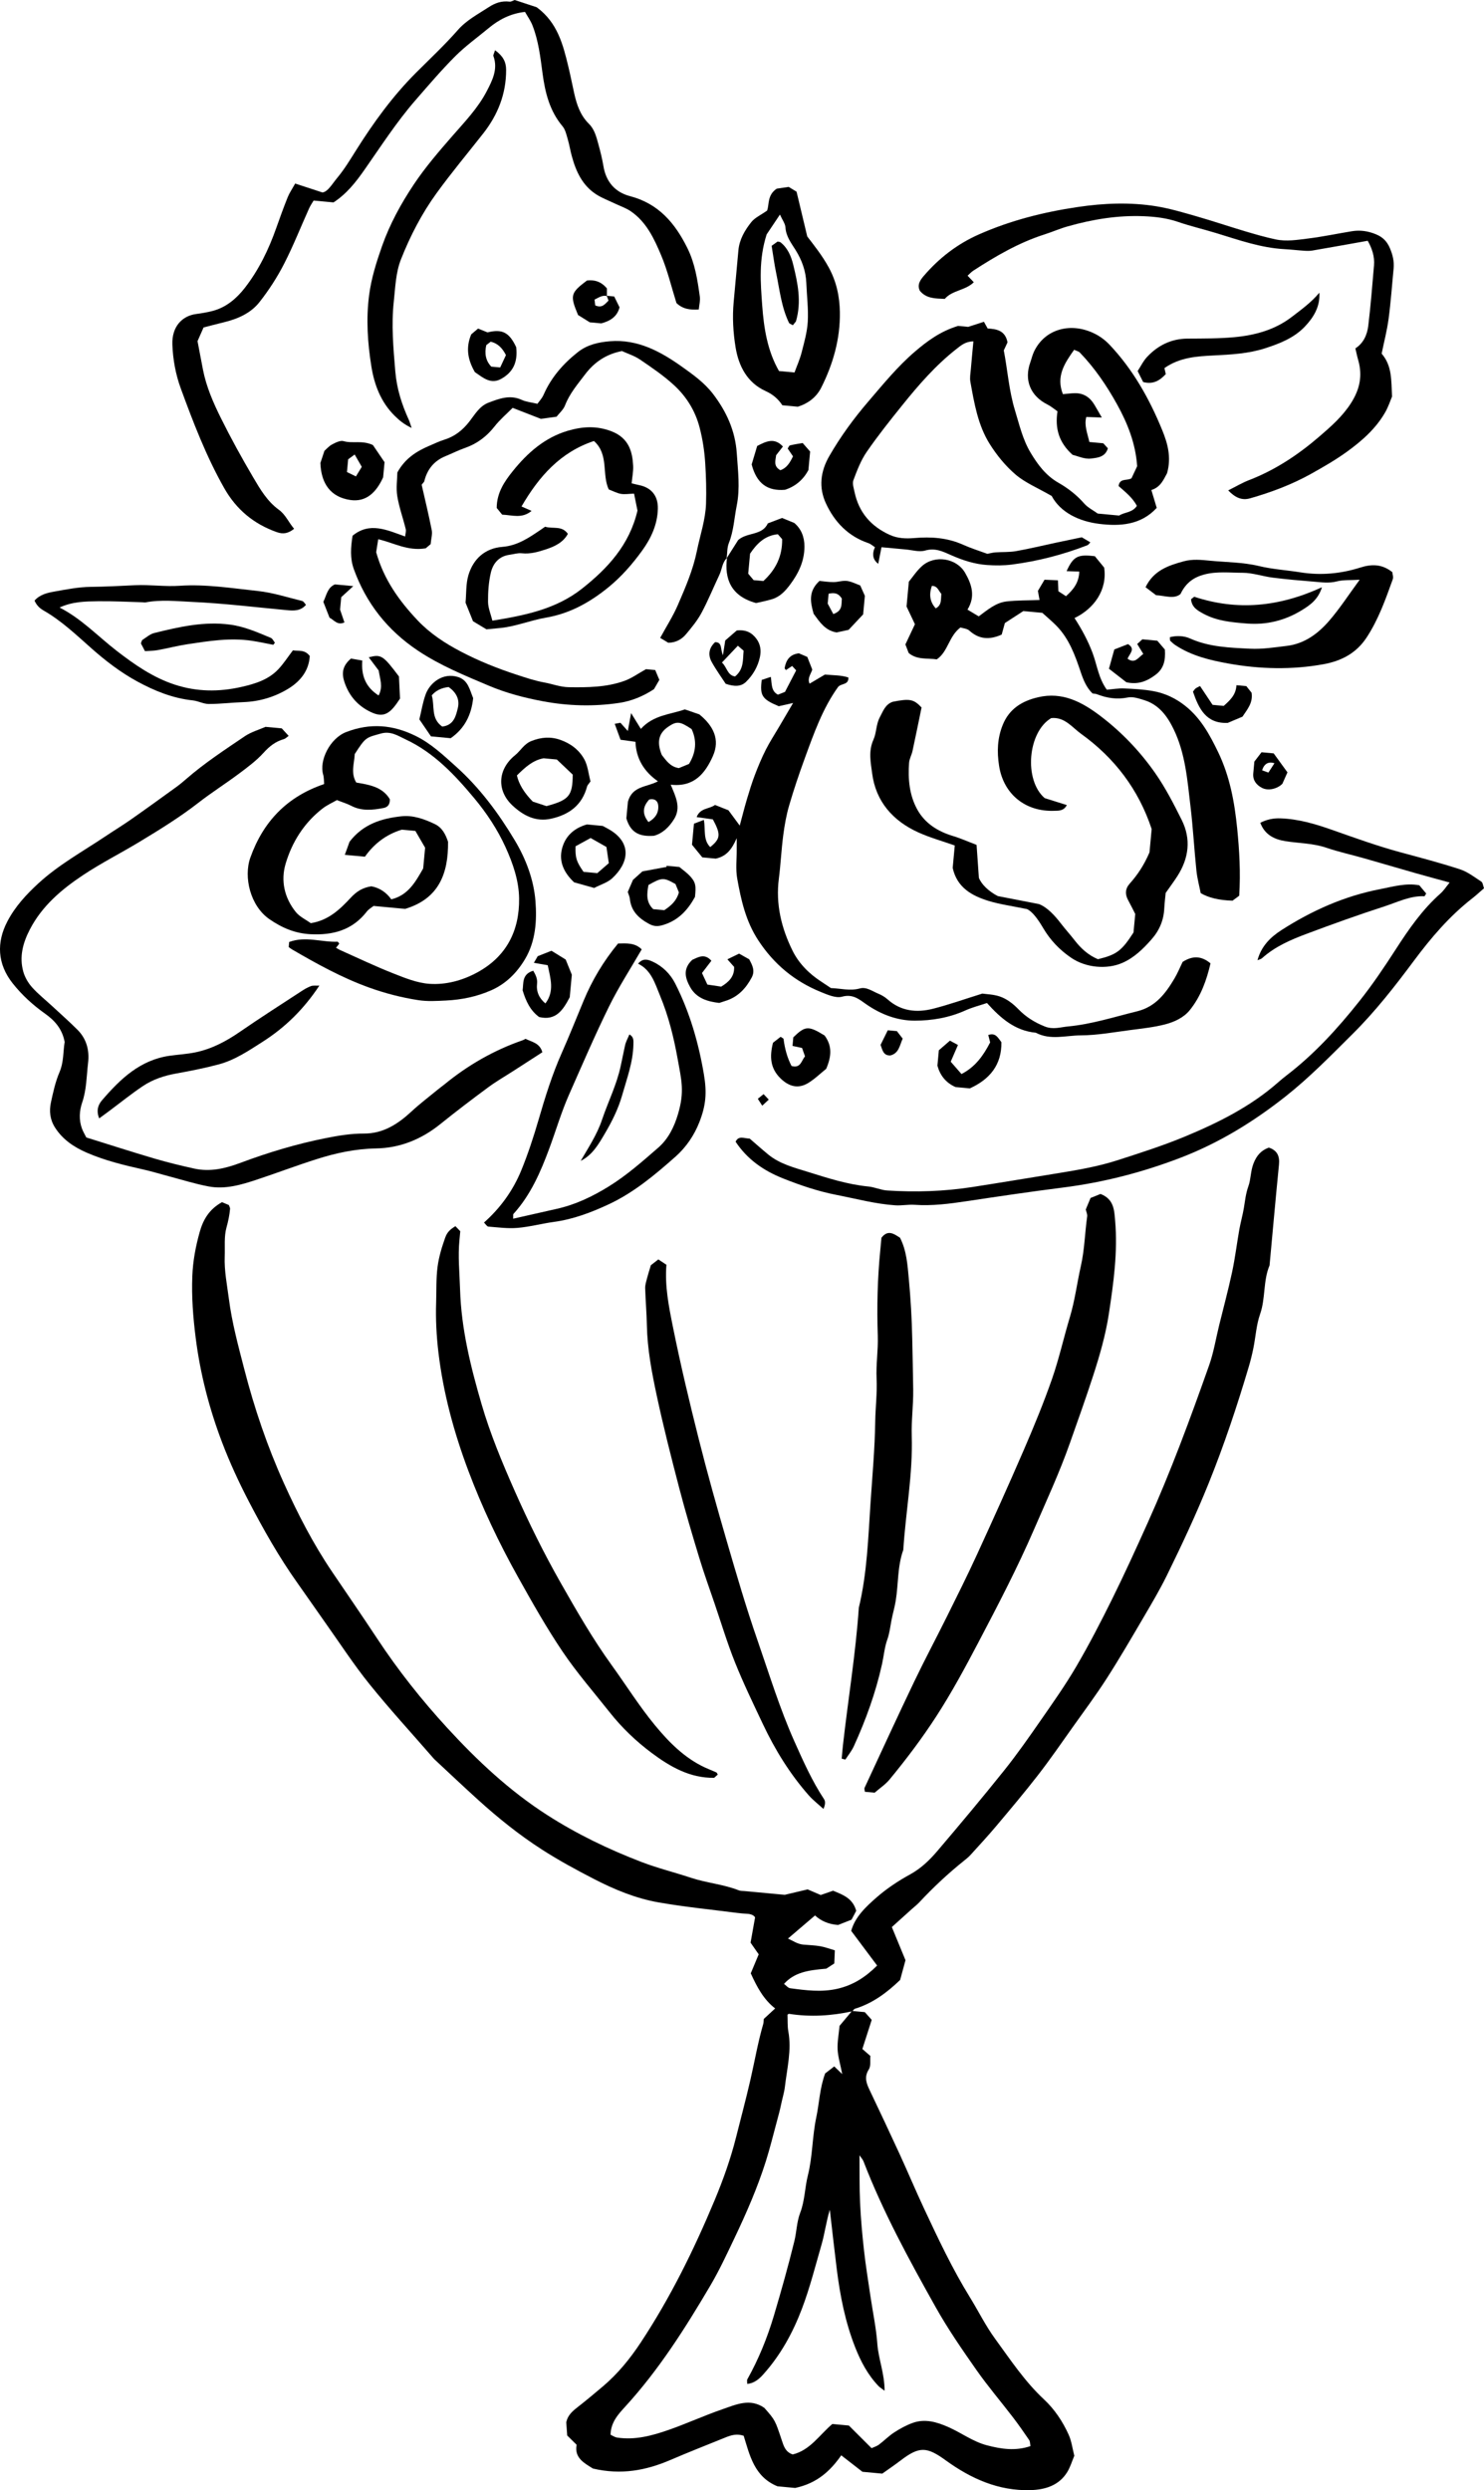<?xml version="1.0" encoding="UTF-8"?>
<svg id="Layer_2" data-name="Layer 2" xmlns="http://www.w3.org/2000/svg" viewBox="0 0 267.434 448.466">
  <g id="Layer_1-2" data-name="Layer 1">
    <g>
      <path d="m153.546,362.161l2.304.214c.426.476.817.913,1.245,1.392-.591,1.836-1.142,3.545-1.688,5.242.511.446.935.815,1.445,1.259-.075.811.115,1.806-.283,2.427-.88,1.374-.434,2.497.155,3.734,1.812,3.807,3.614,7.62,5.374,11.451,1.519,3.307,2.925,6.666,4.47,9.961,2.53,5.396,5.072,10.789,8.214,15.876,1.526,2.471,2.816,5.106,4.521,7.443,2.764,3.788,5.358,7.719,8.84,10.962,1.903,1.772,3.363,3.968,4.437,6.338.532,1.175.69,2.519,1.023,3.809-.423.997-.723,2.043-1.273,2.936-1.503,2.441-4.004,3.175-6.633,3.252-5.742.168-10.725-2.075-15.255-5.357-3.435-2.49-4.764-2.562-8.161.032-1.122.856-2.295,1.646-3.288,2.354-1.302-.121-2.313-.215-3.572-.332-1.126-.875-2.419-1.878-3.818-2.965-1.977,2.831-4.382,5.044-8.304,5.876-.767-.071-2.025-.188-3.189-.297-4.178-1.702-4.993-5.564-6.087-9.097-1.236-.429-2.271-.111-3.287.301-3.303,1.339-6.623,2.638-9.896,4.045-4.394,1.89-8.893,2.752-13.988,1.552-1.438-.918-3.403-1.86-2.939-4.279-.673-.663-1.201-1.184-1.697-1.672-.054-.749-.101-1.402-.171-2.367-.04.179-.009.039.022-.1.255-1.127,1.021-1.85,1.899-2.536,1.597-1.249,3.158-2.544,4.703-3.856,2.679-2.274,4.869-4.963,6.802-7.889,5.323-8.057,9.571-16.675,13.283-25.551,1.547-3.699,2.905-7.488,3.891-11.404.866-3.439,1.783-6.859,2.579-10.32.776-3.37,1.357-6.793,2.328-10.12.07-.238.053-.501.088-.874.626-.576,1.301-1.199,2.051-1.89-2.105-1.628-3.298-3.91-4.396-6.325.479-1.146.95-2.273,1.431-3.423-.461-.662-.89-1.277-1.466-2.102.229-1.281.488-2.732.81-4.532-.124-.328-.664-.628-1.405-.665-.591-.029-1.184-.077-1.771-.153-4.752-.615-9.531-1.079-14.246-1.907-4.069-.715-7.91-2.303-11.576-4.191-3.231-1.664-6.441-3.403-9.491-5.37-4.048-2.61-7.808-5.632-11.382-8.865-2.655-2.401-5.254-4.864-7.876-7.301-.123-.115-.232-.245-.343-.373-3.812-4.387-7.751-8.673-11.395-13.194-2.828-3.51-5.296-7.308-7.909-10.989-1.694-2.386-3.344-4.802-5.041-7.185-3.337-4.685-6.162-9.682-8.809-14.765-1.792-3.442-3.429-6.989-4.808-10.613-2.312-6.077-3.938-12.358-4.755-18.824-.467-3.693-.756-7.375-.606-11.124.11-2.738.601-5.321,1.327-7.923.632-2.266,1.737-4.117,4.02-5.383.376.158.873.368,1.244.524.118.351.227.511.213.66-.101,1.153-.334,2.257-.65,3.391-.457,1.64-.248,3.466-.315,5.213-.098,2.567.419,5.072.746,7.601.558,4.325,1.702,8.517,2.787,12.721,1.817,7.04,4.154,13.913,7.151,20.543,2.494,5.516,5.269,10.894,8.675,15.925,2.713,4.007,5.461,7.99,8.124,12.029,3.759,5.701,7.999,11.045,12.605,16.06,5.404,5.885,11.217,11.344,18.02,15.703,5.374,3.444,11.053,6.18,16.997,8.46,2.93,1.124,5.968,1.867,8.934,2.849,2.829.937,5.838,1.16,8.621,2.261.304.12.668.095,1.005.126,2.528.237,5.057.472,7.254.676,1.587-.375,2.865-.677,4.132-.977.758.326,1.497.643,2.355,1.012.642-.223,1.417-.492,2.226-.772,1.778.718,3.563,1.376,4.169,3.62-.272.514-.574,1.086-.843,1.596-.862.339-1.634.643-2.419.952q-2.497-.181-4.159-1.714c-1.58,1.349-3.154,2.692-4.875,4.161.876.389,1.697.999,2.773,1.093,1.012.089,2.035.113,3.032.287.872.152,1.714.474,2.639.741-.035.852-.062,1.51-.096,2.361-.423.275-.917.596-1.447.94-3.345.281-5.735.667-7.616,2.74.375.276.714.729,1.107.782,2.819.382,5.629.749,8.485.104,2.795-.631,5.057-2.059,7.192-4.187-1.537-2.053-3.056-4.083-4.673-6.244.676-2.499,2.641-4.343,4.608-6.057,1.811-1.577,3.864-2.938,5.975-4.096,1.966-1.078,3.513-2.558,4.907-4.195,4.083-4.795,8.131-9.623,12.066-14.538,2.323-2.902,4.46-5.959,6.582-9.014,2.219-3.194,4.472-6.381,6.433-9.732,2.323-3.971,4.441-8.069,6.482-12.194,2.219-4.485,4.294-9.043,6.35-13.606,4.185-9.284,7.704-18.832,11.096-28.424.823-2.327,1.217-4.804,1.809-7.212.787-3.2,1.649-6.383,2.338-9.604.54-2.522.845-5.093,1.296-7.634.231-1.299.601-2.574.819-3.875.219-1.306.338-2.598.804-3.886.468-1.296.397-2.747.922-4.109.552-1.432,1.365-2.381,2.769-2.887,1.541.504,1.984,1.549,1.831,3.083-.6,6.039-1.136,12.084-1.695,18.127-1.184,2.8-.701,5.91-1.707,8.778-.68,1.938-.794,4.071-1.205,6.108-.228,1.131-.504,2.257-.833,3.363-2.106,7.09-4.444,14.096-7.216,20.964-2.276,5.639-4.851,11.134-7.527,16.584-1.268,2.583-2.741,5.07-4.199,7.555-2.173,3.704-4.333,7.42-6.653,11.032-1.919,2.988-4.046,5.843-6.107,8.74-2.06,2.895-4.074,5.828-6.25,8.634-2.437,3.144-5.009,6.186-7.571,9.231-1.495,1.778-3.078,3.483-4.64,5.205-.338.372-.739.692-1.134,1.008-2.888,2.307-5.575,4.826-8.096,7.524-.402.43-.878.791-1.317,1.186-1.236,1.112-2.47,2.225-3.614,3.255.824,1.997,1.571,3.809,2.461,5.968-.285,1.048-.649,2.387-.968,3.557-2.461,2.367-5.009,4.223-8.135,5.182-.189.058-.319.305-.476.463-3.77.82-7.563,1.059-11.393.456-.12-.019-.27.15-.293.164.046,1.049-.022,2.047.151,3.003.614,3.383-.237,6.683-.622,9.987-.116.997-.457,2.078-.672,3.128-.215,1.047-.499,2.08-.778,3.113-.644,2.381-1.23,4.781-1.972,7.131-1.508,4.772-3.51,9.353-5.662,13.865-1.378,2.889-2.731,5.805-4.355,8.558-4.534,7.688-9.306,15.22-15.38,21.844-1.257,1.371-2.547,2.791-2.596,5.004.31.14.726.444,1.179.514,3.213.493,6.266-.329,9.235-1.362,3.289-1.144,6.467-2.607,9.759-3.742,2.441-.841,4.968-2.036,7.54-.245,1.992,2.254,1.951,2.268,3.143,5.828.328.98.627,2.118,1.971,2.56,3.144-.753,4.848-3.554,7.144-5.482l2.977.277c1.3,1.296,2.652,2.644,4.087,4.075.46-.212.946-.345,1.32-.627.944-.71,1.782-1.572,2.767-2.214,1.027-.669,2.132-1.269,3.28-1.692,2.264-.833,4.428-.171,6.515.754,2.328,1.031,4.387,2.602,6.909,3.263,2.593.679,5.148,1.067,7.844.145-.086-.455-.054-.834-.221-1.078-.943-1.382-1.898-2.758-2.915-4.086-2.197-2.869-4.554-5.623-6.623-8.579-2.579-3.682-5.149-7.401-7.342-11.315-4.771-8.516-9.464-17.087-12.984-26.224-.134-.347-.417-.636-.725-1.091.029,2.994-.025,5.788.107,8.573.136,2.871.391,5.741.712,8.599.31,2.765.761,5.514,1.166,8.268.417,2.838,1.025,5.662,1.232,8.515.197,2.722,1.3,5.312,1.311,8.449-.591-.447-.868-.605-1.079-.824-1.946-2.018-3.223-4.459-4.232-7.02-1.785-4.531-2.714-9.281-3.315-14.094-.444-3.551-.833-7.109-1.247-10.664-.643,2.087-.903,4.238-1.497,6.292-1.115,3.855-2.093,7.753-3.521,11.518-1.652,4.357-3.858,8.379-6.984,11.857-.739.823-1.608,1.586-2.882,1.706.004-.349-.083-.646.023-.836,2.049-3.662,3.607-7.505,4.805-11.536,1.312-4.414,2.557-8.836,3.657-13.308.42-1.706.437-3.52,1.048-5.105.853-2.214.834-4.548,1.401-6.795.851-3.377.772-6.948,1.505-10.408.548-2.587.618-5.279,1.604-7.93.488-.376,1.068-.824,1.637-1.263.383.368.694.668,1.44,1.384-.378-1.925-.778-3.187-.836-4.464-.06-1.334.208-2.682.352-4.225.684-.817,1.468-1.752,2.251-2.688Z" stroke-width="0"/>
      <path d="m189.521,89.32c-2.551-1.471-4.76-2.373-6.484-3.84-1.818-1.547-3.403-3.491-4.677-5.518-2.13-3.389-2.788-7.334-3.488-11.213-.131-.725.022-1.506.085-2.257.139-1.656.303-3.31.461-5.01-1.425.005-2.232.722-3.079,1.386-3.701,2.901-6.764,6.419-9.691,10.052-2.227,2.764-4.448,5.546-6.459,8.466-1.052,1.527-1.736,3.334-2.394,5.086-.23.613.06,1.454.212,2.17.776,3.642,2.94,6.141,6.33,7.684,1.444.657,2.952.699,4.429.572,3.046-.261,5.974-.06,8.805,1.21,1.419.636,2.916,1.098,4.361,1.632.498-.093.977-.229,1.463-.264,1.239-.089,2.504-.008,3.717-.223,2.425-.429,4.823-1.013,7.233-1.527,1.525-.325,3.052-.638,4.608-.963.521.307,1.016.597,1.54.906-.182.186-.32.441-.527.521-4.393,1.703-8.932,2.878-13.604,3.48-1.475.19-2.996.188-4.483.085-2.247-.155-4.386-.852-6.436-1.758-1.516-.67-2.902-1.377-4.723-.847-1.064.31-2.343-.097-3.523-.198-1.422-.122-2.842-.262-4.339-.401-.203,1.027-.389,1.968-.59,2.985q-1.444-1.081-.592-2.988c-.387-.244-.76-.591-1.199-.74-3.631-1.23-6.077-3.801-7.625-7.128-1.328-2.853-1.02-5.74.599-8.546,2.033-3.525,4.422-6.787,7.059-9.857,2.651-3.086,5.214-6.243,8.342-8.927,2.299-1.973,4.649-3.689,7.8-4.654.503.047,1.257.117,1.83.17,1.036-.335,1.89-.612,2.834-.917.26.467.448.805.676,1.213,1.579.091,3.153.32,3.578,2.492-.173.372-.411.885-.673,1.448.685,3.567.93,7.255,2.014,10.801.793,2.594,1.385,5.233,2.811,7.616,1.307,2.184,2.765,4.137,5.031,5.429,1.739.992,3.303,2.214,4.643,3.742.639.728,1.584,1.19,2.43,1.802l3.86.359c.928-.626,2.37-.486,3.194-1.745-.795-1.52-2.128-2.532-3.296-3.573.2-1.482,1.493-.893,2.324-1.394.339-.719.718-1.525,1.024-2.174-.286-4.122-1.736-7.729-3.609-11.115-1.86-3.363-4.031-6.569-6.73-9.362-.208-.215-.571-.281-1.02-.491-1.741,2.442-3.293,4.799-2.022,7.993.733-.063,1.445-.167,2.159-.177,1.569-.023,2.705.74,3.497,2.048.428.708.831,1.432,1.353,2.335-.915-.034-1.777-.066-2.796-.103-.413,1.532.215,2.962.552,4.509l2.515.234c.316.347.587.647.821.904-.475,1.634-1.976,1.713-3.065,1.845-1.148.139-2.386-.459-3.287-.666-2.491-2.225-3.198-4.767-2.727-7.842-.596-.41-1.151-.894-1.788-1.213-3.091-1.545-4.266-4.395-3.103-7.632.221-.615.361-1.266.635-1.855,1.944-4.182,6.744-5.438,11.054-3.235.944.482,1.844,1.162,2.572,1.93,4.242,4.479,7.21,9.771,9.517,15.425.968,2.373,1.664,4.881.862,7.72-.599,1.074-1.127,2.51-2.831,3.035.325,1.083.627,2.089.966,3.214-2.865,3.124-6.662,3.33-10.323,2.886-3.693-.448-7.037-2.077-8.61-5.033Z" stroke-width="0"/>
      <path d="m131.009,100.487c-.869.816-.884,2.014-1.353,3.009-1.083,2.294-2.043,4.651-3.24,6.883-.735,1.37-1.756,2.606-2.762,3.809-.757.905-1.756,1.538-3.216,1.573-.405-.243-.952-.571-1.465-.879,1.108-2.036,2.313-3.913,3.187-5.932,1.365-3.155,2.732-6.304,3.429-9.73.576-2.834,1.55-5.613,1.646-8.513.079-2.378.007-4.773-.138-7.168-.136-2.246-.459-4.392-1.024-6.559-.785-3.009-2.367-5.544-4.591-7.596-1.874-1.73-4.022-3.183-6.14-4.626-1.001-.682-2.214-1.055-3.257-1.535-2.83.55-4.968,1.989-6.639,4.194-1.343,1.773-2.793,3.451-3.615,5.581-.312.807-1.066,1.445-1.531,2.047-1.028.143-1.84.256-2.818.392-1.513-.588-3.194-1.243-5.098-1.983-1.079,1.092-2.298,2.12-3.26,3.346-1.439,1.835-3.181,3.132-5.381,3.895-1.17.406-2.28.979-3.43,1.445-2.082.844-3.325,2.377-3.851,4.53-.037.15-.198.269-.475.628.591,2.61,1.268,5.389,1.822,8.191.141.713-.109,1.503-.203,2.511-.301.253-.75.63-.891.749-3.274.539-5.736-.999-8.555-1.632-.151.96-.277,1.761-.368,2.335,1.379,4.934,4.162,8.771,7.455,12.261,2.235,2.369,4.959,4.146,7.834,5.649,3.209,1.678,6.566,3.022,10.015,4.147,1.652.539,3.28,1.091,5.005,1.405,1.466.268,2.874.826,4.4.849,3.4.051,6.805.021,10.04-1.144,1.31-.471,2.479-1.331,3.875-2.104l1.659.154c.237.561.485,1.149.748,1.773-.355.614-.682,1.18-.966,1.67-1.971,1.298-4.044,2.144-6.268,2.477-4.591.688-9.216.558-13.752-.294-3.304-.621-6.579-1.465-9.728-2.797-4.405-1.863-8.821-3.66-12.817-6.334-5.441-3.641-9.294-8.491-11.522-14.649-.716-1.98-.561-3.92-.234-6.03,3.068-2.532,6.176-1.047,9.473.137.045-.483.204-.944.106-1.344-.488-1.987-1.196-3.933-1.523-5.943-.238-1.457-.004-2.99.016-4.245,1.409-2.57,3.516-3.855,5.86-4.847.841-.356,1.667-.766,2.536-1.033,1.908-.586,3.339-1.698,4.574-3.279.989-1.266,1.822-2.799,3.477-3.421,1.937-.728,3.856-1.47,5.975-.492.799.369,1.735.444,2.82.704.293-.42.826-.973,1.114-1.633,1.365-3.123,3.533-5.589,6.175-7.675,1.686-1.332,3.691-1.789,5.789-1.957,5.008-.402,9.126,1.858,12.967,4.586,2.01,1.427,4.07,2.901,5.612,4.92,2.415,3.162,3.994,6.62,4.267,10.647.213,3.146.62,6.329-.001,9.414-.454,2.252-.547,4.591-1.425,6.775-.334.831-.275,1.818-.395,2.734l.057-.049Z" stroke-width="0"/>
      <path d="m53.19,33.055c1.627.532,2.942.962,4.909,1.605.971-.102,1.752-1.518,2.654-2.601,1.26-1.511,2.298-3.215,3.348-4.888,3.172-5.052,6.654-9.86,10.892-14.094,2.531-2.528,5.154-4.979,7.51-7.662,1.591-1.811,3.625-2.848,5.558-4.116,1.178-.774,2.363-1.179,3.771-1.001.294.037.621-.194.922-.297,1.413.466,2.818.928,3.966,1.307,3.766,2.764,4.748,6.747,5.708,10.712.384,1.587.694,3.194,1.051,4.788.466,2.079,1.106,3.966,2.656,5.495.982.969,1.319,2.286,1.67,3.559.369,1.339.715,2.693.94,4.061.466,2.824,2.103,4.7,4.791,5.403,5.133,1.342,8.103,4.837,10.338,9.352,1.385,2.798,1.826,5.761,2.244,8.756.1.715-.112,1.472-.19,2.305-1.552.101-2.903-.072-4.025-1.166-.901-2.874-1.599-5.852-2.771-8.632-1.249-2.963-2.643-5.966-5.456-7.889-.863-.59-1.897-.931-2.852-1.388-1.111-.532-2.286-.966-3.319-1.62-2.545-1.613-3.711-4.166-4.464-6.945-.278-1.025-.445-2.081-.745-3.099-.23-.78-.42-1.664-.92-2.258-2.346-2.787-3.144-6.095-3.61-9.574-.39-2.915-.726-5.858-1.821-8.624-.33-.834-.874-1.585-1.333-2.398-2.595.287-4.681,1.365-6.555,2.923-2.013,1.673-4.165,3.208-6.007,5.05-2.516,2.516-4.83,5.235-7.169,7.921-3.422,3.93-6.235,8.31-9.217,12.564-1.531,2.184-3.163,4.287-5.56,5.851-1.058-.098-2.227-.207-3.59-.334-.267.459-.588.914-.812,1.413-1.51,3.354-2.862,6.787-4.542,10.053-1.235,2.4-2.734,4.708-4.406,6.83-1.582,2.007-3.928,3.026-6.42,3.627-1.268.306-2.529.644-3.648.931-.409.926-.706,1.598-1.09,2.466.303,1.59.635,3.357.978,5.12.602,3.095,1.861,5.97,3.247,8.759,1.8,3.623,3.758,7.176,5.813,10.663,1.257,2.134,2.527,4.309,4.625,5.828,1.215.88,1.769,2.295,2.744,3.418-1.045.85-1.975,1.012-3.104.613-4.174-1.474-7.313-4.08-9.504-7.95-3.232-5.708-5.564-11.795-7.809-17.914-.928-2.529-1.425-5.235-1.521-7.929-.115-3.214,1.745-5.167,4.296-5.5.974-.127,1.948-.296,2.899-.537,2.477-.627,4.371-2.256,5.846-4.147,2.53-3.243,4.321-6.944,5.689-10.834.65-1.849,1.323-3.692,2.051-5.512.297-.742.766-1.416,1.347-2.464Z" stroke-width="0"/>
      <path d="m198.325,215.027c2.451.926,2.475,2.981,2.636,4.825.492,5.638-.292,11.238-1.134,16.772-.576,3.787-1.658,7.527-2.858,11.221-1.318,4.058-2.757,8.065-4.175,12.085-1.86,5.275-4.212,10.339-6.43,15.462-3.012,6.958-6.516,13.672-10.04,20.379-2.382,4.534-4.811,9.04-7.6,13.344-2.566,3.959-5.407,7.718-8.407,11.355-.74.897-1.758,1.567-2.696,2.382-.566-.053-1.126-.105-1.757-.163-.024-.263-.138-.539-.052-.724,2.965-6.383,5.906-12.778,8.945-19.126,1.885-3.936,3.945-7.788,5.886-11.698,1.829-3.685,3.673-7.366,5.389-11.104,2.88-6.273,5.726-12.563,8.465-18.898,1.82-4.21,3.573-8.461,5.085-12.788,1.272-3.643,2.105-7.436,3.22-11.136.913-3.029,1.292-6.162,1.984-9.219.673-2.974.717-5.966,1.138-8.936.054-.378-.159-.794-.258-1.235.263-.632.546-1.31.865-2.076.641-.258,1.317-.53,1.792-.722Z" stroke-width="0"/>
      <path d="m47.841,130.902l2.935.273c.401.437.798.87,1.241,1.353-.315.22-.559.496-.858.581-1.491.426-2.593,1.28-3.647,2.447-1.288,1.426-2.877,2.604-4.43,3.765-2.408,1.8-4.961,3.411-7.332,5.255-3.368,2.619-6.988,4.845-10.626,7.045-3.335,2.016-6.833,3.779-10.077,5.927-3.893,2.577-7.451,5.569-9.667,9.839-1.259,2.426-1.939,4.945-1.177,7.626.285,1.002.869,2.006,1.567,2.787,1.1,1.23,2.415,2.269,3.633,3.396,1.527,1.413,3.087,2.794,4.559,4.262,1.642,1.637,2.174,3.713,1.91,5.949-.283,2.393-.26,4.809-1.069,7.165-.496,1.446-.614,3.123-.034,4.678.224.601.566,1.16.785,1.6,4.224,1.314,8.22,2.606,12.247,3.79,2.378.699,4.795,1.287,7.217,1.819,2.866.63,5.607-.025,8.288-1.028,5.022-1.878,10.139-3.42,15.409-4.465,2.271-.451,4.536-.829,6.858-.818,3.492.017,6.145-1.72,8.591-3.986,1.517-1.406,3.178-2.658,4.778-3.974.391-.321.807-.612,1.199-.932,4.222-3.454,8.887-6.127,14.056-7.915.158-.055.302-.151.513-.259,1.099.574,2.556.717,3.028,2.42-1.704,1.1-3.432,2.215-5.16,3.33-1.536.991-3.129,1.903-4.596,2.986-2.907,2.146-5.788,4.333-8.6,6.601-3.405,2.747-7.259,4.334-11.619,4.408-3.682.062-7.203.819-10.662,1.915-3.617,1.146-7.17,2.492-10.772,3.688-2.835.942-5.735,1.81-8.754,1.24-2.429-.459-4.802-1.212-7.198-1.842-1.516-.399-3.017-.866-4.546-1.207-3.467-.775-6.922-1.611-10.185-3.026-2.283-.991-4.329-2.337-5.725-4.522-.922-1.442-1.082-2.969-.743-4.535.399-1.844.806-3.724,1.543-5.446.792-1.851.643-3.769.932-5.433-.444-2.381-1.795-3.871-3.549-5.116-2.186-1.551-4.148-3.339-5.825-5.456-2.778-3.508-2.913-7.372-.966-11.116,1.398-2.688,3.416-4.877,5.624-6.901,3.658-3.354,8.008-5.742,12.104-8.483,1.52-1.017,3.085-1.97,4.583-3.019,2.74-1.919,5.449-3.881,8.16-5.84.615-.445,1.2-.935,1.773-1.434,3.296-2.87,6.951-5.256,10.557-7.699,1.145-.776,2.551-1.17,3.727-1.69Z" stroke-width="0"/>
      <path d="m80.746,151.598c.057,5.743-1.67,10.266-7.736,12.087-1.784-.166-3.638-.338-5.688-.529-.337.272-.874.564-1.215,1.006-2.596,3.353-6.101,4.297-10.172,4.084-2.78-.146-5.122-1.148-7.377-2.703-3.452-2.38-4.696-7.586-3.438-11.104,2.318-6.485,6.605-10.968,13.297-13.235-.056-.574-.022-1.167-.181-1.704-.74-2.498,1.185-6.52,4.167-7.667,4.297-1.652,8.367-1.327,12.487.697,2.823,1.387,5.027,3.494,7.292,5.523,4.278,3.832,7.676,8.419,10.607,13.319,2.001,3.346,3.404,7.075,3.705,10.897.277,3.513.048,7.232-1.871,10.454-1.46,2.451-3.424,4.445-6.108,5.626-2.6,1.143-5.304,1.699-8.157,1.841-1.677.083-3.336.186-4.987-.07-3.027-.469-5.977-1.229-8.87-2.273-4.912-1.773-9.442-4.282-13.927-6.893-.202-.118-.38-.276-.547-.399l.084-.906c2.977-1.109,5.931.081,8.748-.054.192.238.292.329.279.35-.09.141-.203.267-.582.736.198.113.467.298.761.428,3.152,1.404,6.269,2.898,9.476,4.163,2.135.842,4.374,1.762,6.615,1.911,2.955.197,5.883-.584,8.565-2.035,5.325-2.879,7.646-7.556,7.577-13.334-.038-3.179-1.096-6.277-2.44-9.23-1.459-3.205-3.406-6.142-5.62-8.799-3.511-4.213-7.301-8.256-12.423-10.638-1.36-.633-2.642-1.537-4.426-1.039-2.69.751-2.729.612-4.714,3.699-.06,1.633-.779,3.37.276,5.126,2.313.391,4.722.763,6.049,3.0.037.951-.375,1.434-1.126,1.58-1.98.385-3.946.594-5.85-.403-.724-.379-1.526-.61-2.568-1.016-.787.456-1.778.891-2.605,1.535-3.307,2.572-5.474,6.018-6.634,9.938-.904,3.054-.216,6.128,1.832,8.674.695.864,1.826,1.38,2.701,2.014,3.185-.482,5.291-2.517,7.192-4.565,1.116-1.202,2.224-1.846,3.732-2.07,1.536.281,2.718,1.133,3.593,2.349,3.034-.75,4.337-3.101,5.745-5.567.093-.997.202-2.169.348-3.738-.488-.839-1.143-1.966-1.756-3.02l-2.441-.227c-2.849.862-5.04,2.586-6.651,4.871-1.262-.117-2.326-.216-3.623-.337.356-.983.651-1.797.854-2.358,2.472-3.214,5.807-4.204,9.35-4.586,2.096-.226,4.089.486,5.986,1.387,1.413.671,1.987,1.944,2.417,3.204Z" stroke-width="0"/>
      <path d="m132.767,150.949c-.898,2.029-1.84,3.261-3.782,3.685-.583-.054-1.415-.132-2.42-.225-.585-.718-1.223-1.5-1.86-2.281.116-1.244.224-2.406.353-3.789.486-.185,1.056-.402,1.791-.682.316,1.817-.171,3.592,1.142,4.901,1.866-1.52,1.943-2.264.478-4.991-.881-.124-1.846-.261-2.926-.413.655-1.704,2.293-1.422,3.31-2.19.754.299,1.439.571,2.42.961.5.677,1.175,1.592,2.037,2.759.459-1.698.839-3.225,1.287-4.731.444-1.49.901-2.98,1.454-4.431.582-1.527,1.218-3.042,1.954-4.501.704-1.395,1.566-2.711,2.359-4.061.817-1.391,1.636-2.782,2.561-4.357-.97.219-1.731.391-2.585.583-2.991-1.252-3.437-1.895-3.068-4.737.442-.147.955-.318,1.638-.546.201,1.284.038,2.57,1.285,3.203.343-.135.728-.287,1.268-.5.618-1.19,1.295-2.493,2.015-3.878-.279-.304-.506-.55-.728-.792-.405.271-.755.504-1.105.739-.094-.131-.264-.262-.247-.361.248-1.435.945-2.477,2.575-2.656.438.188.961.414,1.514.652.293.748.594,1.517.895,2.286-.28.834-.933,1.602-.481,2.524.931-.553,1.862-1.105,2.758-1.636,1.476.142,2.905.086,4.231.528.047,1.406-1.266,1.007-1.856,1.702-2.79,3.868-4.394,8.442-6.051,12.981-1.01,2.769-1.956,5.567-2.779,8.395-.508,1.745-.824,3.56-1.059,5.365-.338,2.589-.457,5.206-.788,7.795-.588,4.595.458,8.896,2.464,12.954,1.153,2.332,3.009,4.191,5.237,5.622.559.359,1.107.735,1.687,1.121,1.723.054,3.427.558,5.223.064,1.157-.319,2.231.494,3.292.936.605.252,1.206.599,1.692,1.033,2.412,2.153,5.247,2.435,8.187,1.689,2.873-.729,5.676-1.73,8.888-2.73.769.114,1.98.137,3.08.498,1.335.438,2.448,1.318,3.448,2.345,1.332,1.369,2.879,2.34,4.72,3.077,1.518.608,2.847.122,4.146.003,4.257-.388,8.35-1.713,12.498-2.731,3.33-.817,5.122-3.209,6.715-5.88.587-.984,1.021-2.058,1.49-3.021,1.758-1.118,3.354-1.134,5.023.266-.695,3.016-1.742,5.956-3.734,8.423-1.108,1.372-2.804,2.144-4.492,2.576-1.982.507-4.043.73-6.081.993-3.019.389-6.047.961-9.074.974-2.686.011-5.481.918-8.098-.475-3.769-.351-6.362-2.635-8.805-5.35-1.275.43-2.637.769-3.895,1.337-2.918,1.315-6.03,1.842-9.148,1.84-3.085-.002-5.981-1.092-8.576-2.856-1.335-.907-2.477-2.017-4.497-1.459-1.114.307-2.605-.352-3.816-.844-4.735-1.924-8.467-4.996-11.299-9.335-2.248-3.445-3.09-7.246-3.782-11.122-.301-1.689-.076-3.471-.088-5.211-.003-.482.003-.965.007-2.033Z" stroke-width="0"/>
      <path d="m210.068,160.81c-.088.949-.207,1.87-.253,2.795-.109,2.15-.876,3.967-2.33,5.607-1.518,1.711-3.11,3.274-5.224,4.198-2.8,1.224-6.572.881-9.203-.904-2.105-1.428-3.787-3.187-5.087-5.4-.878-1.494-1.929-2.968-2.903-3.384-2.825-.585-4.912-.857-6.896-1.465-3.045-.933-5.713-2.419-6.487-5.952.124-1.329.247-2.658.376-4.037-2.235-.789-4.464-1.406-6.546-2.346-4.607-2.081-7.69-5.573-8.344-10.639-.251-1.94-.71-3.999.239-6.086.548-1.205.461-2.761,1.14-4.018.584-1.082.975-2.344,2.354-2.798,3.082-.607,3.763-.454,5.173,1.036-.554,2.674-1.076,5.262-1.635,7.842-.155.717-.563,1.399-.615,2.114-.212,2.914.043,5.818,1.472,8.407,1.385,2.51,3.707,3.958,6.456,4.786,1.401.422,2.745,1.029,4.235,1.598.131,1.87.251,3.585.415,5.92.459,1.177,1.724,2.415,3.408,3.295,2.334.453,4.711.915,7.432,1.443,1.519.611,2.807,2.016,3.991,3.556.772,1.004,1.63,1.942,2.405,2.943,1.141,1.476,2.475,2.7,4.221,3.428,3.369-.821,4.264-1.486,6.411-4.815.09-.967.191-2.05.31-3.332-.37-.722-.802-1.611-1.276-2.477-.585-1.07-.544-2.061.279-2.988,1.374-1.548,2.539-3.236,3.566-5.626.098-1.049.246-2.638.391-4.203-2.354-7.127-6.689-12.815-12.728-17.155-1.61-1.157-2.964-3.08-5.377-2.825-4.23,2.494-4.962,11.147-1.178,14.406,1.393.437,2.629.825,3.993,1.253-.557,1.131-1.632,1.008-2.228,1.032-5.169.216-9.186-2.941-9.985-8.129-.386-2.507-.31-4.916.656-7.319,1.179-2.934,3.498-4.326,6.379-5,4.376-1.024,7.903.846,11.236,3.376,3.842,2.916,7.139,6.379,9.877,10.297,1.839,2.632,3.325,5.531,4.763,8.411,1.734,3.473,1.295,6.905-.779,10.139-.624.972-1.32,1.898-2.103,3.017Z" stroke-width="0"/>
      <path d="m199.461,124.213c1.014-.081,2.071-.269,3.118-.225,1.774.075,3.565.167,5.306.489,2.124.393,4.043,1.309,5.765,2.688,2.761,2.211,4.37,5.183,5.861,8.264,2.107,4.354,2.963,8.989,3.442,13.765.397,3.961.63,7.901.367,12.121-.37.274-.84.622-1.201.89q-3.624-.101-5.737-1.357c-.235-1.202-.623-2.62-.774-4.062-.401-3.842-.605-7.705-1.065-11.539-.564-4.713-.906-9.496-3.019-13.878-1.147-2.379-2.654-4.457-5.338-5.283-.945-.291-2.017-.661-2.925-.476-1.976.403-3.783.116-5.596-.588-.231-.09-.498-.088-.784-.135-1.072-1.058-1.614-2.335-2.113-3.819-.996-2.961-2.068-5.988-4.34-8.324-.811-.834-1.715-1.577-2.592-2.376-1.015-.094-2.025-.188-3.419-.318-.988.64-2.231,1.445-3.326,2.155-.241.87-.415,1.495-.577,2.081-2.177.974-4.058.878-5.824-.713-.428-.385-1.171-.423-1.611-.568-2.118,1.613-2.216,4.352-4.26,5.742-1.728-.246-3.565.122-5.064-1.145-.173-.45-.35-.912-.593-1.543.51-1.079,1.067-2.259,1.719-3.64-.421-.889-.942-1.988-1.512-3.191.123-1.325.256-2.747.416-4.474.678-.818,1.407-1.958,2.383-2.823,2.308-2.046,6.222-1.426,7.756,1.234,1.18,2.045,1.913,4.226.426,6.621.707.425,1.314.791,2.026,1.22,1.581-1.166,3.077-2.471,5.026-2.692,1.891-.215,3.812-.175,5.934-.256-.073-.407-.163-.915-.293-1.644.322-.542.734-1.238,1.191-2.008.81.035,1.543.067,2.416.105.026.669.048,1.233.076,1.961.383.25.843.55,1.376.897,1.359-1.206,2.33-2.452,2.397-4.433-.776-.026-1.493-.051-2.289-.078,1.209-2.652,2.015-3.078,5.098-2.686.529.646,1.168,1.426,1.673,2.044.602,4.023-1.819,7.404-5.342,9.091,1.302,2.006,2.431,4.082,3.268,6.327.8,2.142,1.052,4.507,2.554,6.581Zm-29.822-17.258c-.53-.603-.698-1.461-1.708-1.438-.527,1.524-.385,2.859.7,4.043,1.104-.577.904-1.568,1.009-2.605Z" stroke-width="0"/>
      <path d="m129.348,319.595c-.19.169-.379.336-.653.579-4.324.066-7.898-1.972-11.245-4.469-2.822-2.105-5.364-4.536-7.555-7.301-2.873-3.625-5.929-7.131-8.508-10.954-2.919-4.327-5.495-8.895-8.044-13.456-3.432-6.142-6.449-12.494-8.928-19.08-2.609-6.933-4.545-14.064-5.413-21.415-.346-2.932-.503-5.918-.405-8.92.07-2.153-.024-4.328.262-6.47.239-1.788.765-3.514,1.376-5.231.355-.998.926-1.5,1.837-2.053.313.326.588.613.876.912-.051.543-.093,1.042-.144,1.54-.306,2.981.019,5.949.106,8.927.21,7.132,1.92,13.985,3.894,20.742,1.545,5.29,3.676,10.413,5.92,15.487,2.515,5.685,5.255,11.237,8.322,16.631,2.875,5.055,5.774,10.1,9.19,14.828,2.593,3.589,4.953,7.365,7.762,10.775,2.527,3.067,5.355,5.952,9.093,7.674.659.303,1.343.552,2.002.856.118.055.168.257.254.398Z" stroke-width="0"/>
      <path d="m261.237,158.937c-2.045-.561-4.032-1.089-6.008-1.652-3.17-.902-6.33-1.837-9.5-2.737-2.223-.631-4.493-1.123-6.676-1.868-2.426-.828-4.951-.8-7.425-1.195-1.977-.316-3.708-1.148-4.508-3.308,1.205-.615,2.372-.841,3.646-.797,3.208.111,6.246,1.005,9.222,2.051,4.116,1.446,8.213,2.932,12.43,4.072,3.582.968,7.177,1.908,10.7,3.059,1.377.45,2.599,1.406,3.836,2.216.27.177.3.715.482,1.195-.743.64-1.41,1.265-2.129,1.825-4.108,3.203-7.43,7.101-10.53,11.263-3.407,4.574-6.916,9.072-10.996,13.123-3.921,3.892-7.766,7.847-12.111,11.279-5.771,4.557-11.971,8.367-18.879,11.022-6.875,2.643-13.935,4.462-21.249,5.387-5.79.732-11.564,1.589-17.336,2.455-3.119.468-6.226.873-9.395.651-1.148-.081-2.319.17-3.468.092-3.587-.244-7.053-1.182-10.566-1.867-3.357-.655-6.532-1.732-9.682-2.985-3.49-1.389-6.439-3.436-8.532-6.606.573-1.191,1.569-.556,2.535-.564,1.067.918,2.178,1.909,3.327,2.856,2.097,1.729,4.704,2.374,7.207,3.157,3.555,1.112,7.113,2.259,10.863,2.623,1.142.111,2.249.642,3.389.716,5.142.333,10.276.167,15.372-.626,5.194-.808,10.379-1.673,15.568-2.513,3.572-.578,7.143-1.206,10.586-2.316,4.085-1.317,8.19-2.624,12.146-4.268,6-2.494,11.812-5.389,16.751-9.73.507-.446,1.028-.879,1.564-1.289,5.007-3.835,9.209-8.453,13.11-13.363,2.363-2.975,4.481-6.117,6.54-9.307,2.337-3.622,4.784-7.169,8.056-10.062.605-.535,1.052-1.247,1.662-1.986Z" stroke-width="0"/>
      <path d="m151.682,316.726c.075-.809.137-1.62.228-2.428.924-8.251,2.293-16.452,2.857-24.745,1.507-6.234,1.691-12.635,2.118-18.976.326-4.837.769-9.684.839-14.526.038-2.586.371-5.167.248-7.732-.124-2.603.301-5.17.214-7.738-.175-5.174-.057-10.324.456-15.471.075-.753.141-1.508.205-2.199,1.165-1.516,2.248-.71,3.346-.001,1.186,2.304,1.35,4.863,1.584,7.385.335,3.61.552,7.226.62,10.86.058,3.058.138,6.114.173,9.174.032,2.763-.346,5.504-.262,8.238.214,6.919-1.09,13.703-1.524,20.561-1.069,2.96-.867,6.107-1.363,9.151-.198,1.218-.56,2.408-.786,3.623-.212,1.136-.333,2.258-.737,3.386-.493,1.376-.616,2.899-.935,4.354-1.134,5.158-2.915,10.07-5.096,14.853-.389.853-1.009,1.602-1.522,2.4-.221-.057-.442-.113-.663-.17Z" stroke-width="0"/>
      <path d="m244.258,62.743c1.501-.981,2.133-2.495,2.326-4.116.43-3.597.72-7.211,1.027-10.822.137-1.606-.355-3.074-1.133-4.443-3.368.599-6.658,1.193-9.953,1.759-.487.084-1.0.07-1.496.038-1.182-.077-2.361-.222-3.543-.285-4.286-.231-8.281-1.665-12.329-2.9-2.286-.697-4.622-1.242-6.88-2.016-2.016-.692-4.085-.931-6.17-1.018-4.659-.194-9.21.562-13.676,1.824-1.428.403-2.797,1.007-4.212,1.459-4.63,1.48-8.77,3.908-12.815,6.521-.34.22-.618.536-1.036.906.382.4.691.724,1.126,1.181-1.52,1.504-3.922,1.431-5.23,3-1.705-.073-3.332-.042-4.493-1.459-.551-1.099.102-1.981.724-2.705,2.75-3.198,6.02-5.726,9.915-7.448,5.698-2.518,11.658-4.026,17.812-4.936,4.74-.701,9.472-.894,14.193-.124,2.439.398,4.832,1.118,7.214,1.801,2.926.839,5.812,1.816,8.73,2.686,1.816.541,3.643,1.069,5.494,1.465,1.978.423,3.986.083,5.953-.162,2.607-.325,5.185-.872,7.78-1.298,1.507-.247,2.913-.059,4.38.545,1.301.536,2.025,1.342,2.529,2.543.488,1.165.777,2.347.652,3.617-.297,3.019-.502,6.051-.905,9.055-.286,2.133-.835,4.23-1.253,6.278,1.897,2.2,1.721,4.755,1.872,7.727-.261.613-.637,1.8-1.242,2.855-1.697,2.957-4.232,5.171-6.95,7.13-2.015,1.452-4.189,2.7-6.363,3.914-3.477,1.943-7.194,3.337-11.023,4.432-1.548.443-2.748-.187-3.945-1.431,1.326-.66,2.512-1.371,3.785-1.862,4.739-1.828,8.872-4.591,12.692-7.882,2.09-1.8,4.12-3.582,5.648-5.967,1.587-2.477,2.109-4.941,1.307-7.732-.202-.705-.345-1.426-.514-2.13Z" stroke-width="0"/>
      <path d="m117.293,227.858c.401-.311.856-.664,1.347-1.045.556.367,1.028.68,1.458.964-.313,3.818.424,7.483,1.149,11.088,1.37,6.816,2.986,13.588,4.685,20.332,1.561,6.197,3.295,12.355,5.082,18.492,1.721,5.91,3.45,11.826,5.468,17.639,2.135,6.15,4.04,12.391,6.705,18.352,1.587,3.549,3.169,7.099,5.328,10.361.262.396.207,1.001-.12,1.738-.896-.821-1.876-1.569-2.674-2.476-3.382-3.848-6.049-8.17-8.23-12.784-1.731-3.659-3.5-7.31-5.008-11.062-1.41-3.509-2.505-7.144-3.728-10.728-.929-2.724-1.909-5.433-2.744-8.185-1.263-4.161-2.506-8.331-3.603-12.537-1.446-5.543-2.866-11.099-4.062-16.698-.889-4.161-1.689-8.359-1.773-12.649-.043-2.221-.239-4.438-.306-6.659-.017-.565.169-1.144.311-1.705.183-.719.416-1.426.716-2.439Z" stroke-width="0"/>
      <path d="m92.475,219.482c2.772-.627,5.327-1.209,7.885-1.782,3.355-.752,6.39-2.206,9.304-4.001,3.247-2.001,6.08-4.512,8.936-6.989,1.848-1.603,2.905-3.767,3.593-6.101,1.194-4.053.623-6.027-.079-9.932-.698-3.886-1.645-7.703-3.167-11.363-.916-2.203-1.556-4.581-3.958-5.763.859-1.012,1.703-.789,2.607-.374,1.836.844,3.221,2.246,4.088,3.957,2.619,5.165,4.211,10.692,5.171,16.38.552,3.273.367,5.529-.809,8.549-.927,2.381-2.39,4.541-4.321,6.25-3.701,3.276-7.488,6.457-12.033,8.578-3.154,1.472-6.378,2.689-9.862,3.167-2.197.301-4.361.891-6.564,1.078-1.735.148-3.509-.094-5.26-.233-.257-.02-.482-.435-.785-.728,2.985-2.648,5.243-5.795,6.722-9.409,1.206-2.948,2.206-5.993,3.097-9.052,1.192-4.094,2.446-8.152,4.183-12.059,1.395-3.136,2.658-6.331,3.98-9.5,1.531-3.668,3.549-7.045,6.178-10.233,1.492-.037,3.062-.16,4.26,1.057-1.997,3.456-4.152,6.763-5.882,10.278-2.564,5.21-4.858,10.554-7.207,15.867-1.39,3.145-2.357,6.455-3.547,9.668-1.559,4.211-3.363,8.413-6.482,11.835-.084.092-.024.314-.049.857Z" stroke-width="0"/>
      <path d="m143.776,73.245l-2.788-.259c-.734-1.122-1.689-1.954-3.031-2.564-3.305-1.503-4.845-4.496-5.396-7.868-.437-2.671-.599-5.415-.346-8.145.287-3.102.575-6.205.853-9.308.177-1.972,1.15-3.622,2.325-5.099.637-.8,1.7-1.264,2.84-2.07.431-1.05-.016-2.787,1.747-3.956.438-.064,1.241-.181,2.155-.314.296.18.715.435,1.415.861.575,2.407,1.199,5.023,1.925,8.06,1.186,1.551,2.685,3.411,3.867,5.568,1.41,2.574,1.965,5.267,2.013,8.042.081,4.793-1.208,9.342-3.356,13.612-.845,1.679-2.296,2.843-4.222,3.44Zm-5.617-31.03c-1.46,4.575-1.096,8.732-.8,12.799.295,4.048.921,8.145,3.025,11.809l2.794.26c.418-1.151.958-2.339,1.277-3.584.472-1.838,1.007-3.702,1.114-5.579.13-2.287-.17-4.598-.257-6.899-.083-2.197-.783-4.153-1.96-6.026-.774-1.232-1.707-2.433-1.803-4.036-.041-.686-.558-1.344-.994-2.316-.969,1.444-1.781,2.655-2.397,3.573Z" stroke-width="0"/>
      <path d="m98.237,94.861c1.406.431,3.021-.264,4.099,1.285-.854,1.57-2.412,2.281-3.936,2.783-1.376.453-2.831.885-4.375.712-.712-.08-1.462.172-2.195.27-1.908.254-2.98,1.546-3.372,3.211-.402,1.706-.522,3.511-.507,5.27.01,1.11.496,2.216.784,3.386,5.829-.942,11.48-2.066,16.178-5.786,4.626-3.662,8.527-7.869,9.969-14.035-.181-.895-.401-1.989-.617-3.057-.954.029-1.684.162-2.371.042-.714-.124-1.385-.493-2.188-.797-1.281-2.7.065-6.303-2.672-8.722-6.057,2.01-9.913,6.395-13.052,11.79.598.262,1.082.475,1.817.797-1.749,1.447-3.472.751-5.306.675-.316-.39-.685-.844-.981-1.21.009-2.75,1.418-4.784,2.886-6.613,2.635-3.281,5.779-6.072,9.961-7.292,2.567-.749,5.107-.931,7.783.084,3.23,1.226,3.823,3.741,3.959,6.214.055.998-.163,2.011-.271,3.174.468.113.921.236,1.38.331,2.231.458,3.399,1.99,3.344,4.241-.069,2.851-1.225,5.326-2.827,7.543-1.747,2.418-3.728,4.689-6.057,6.59-3.315,2.706-6.963,4.755-11.279,5.487-2.751.467-5.366,1.566-8.163,1.86-.9.095-1.801.172-2.562.245-.887-.533-1.595-.959-2.422-1.456-.419-1.04-.88-2.183-1.347-3.343.154-1.65.048-3.395.52-4.968.879-2.925,2.99-4.834,6.097-5.082,2.75-.219,4.809-1.649,6.934-3.085.209-.141.415-.287.784-.543Z" stroke-width="0"/>
      <path d="m245.032,104.408c-1.664.101-2.943-.007-4.113.298-1.446.377-2.83.153-4.235.039-2.444-.199-4.89-.41-7.323-.717-1.813-.229-3.606-.871-5.407-.873-2.301-.002-4.651-.291-6.922.306-1.822.479-3.31,1.443-4.293,3.525-1.16.955-2.756.305-4.41.2-.58-.44-1.219-.926-1.886-1.432,1.455-3.031,4.126-3.918,6.882-4.669,1.564-.426,3.15-.262,4.731-.108,2.946.286,5.966.273,8.816.959,2.474.596,4.963.732,7.435,1.131,3.685.595,7.298.264,10.832-.854,2.011-.636,3.887-.671,5.77.822.029.344.231.878.084,1.287-1.301,3.62-2.573,7.238-4.723,10.505-1.877,2.851-4.595,4.22-7.746,4.793-5.72,1.041-11.504.894-17.19-.129-3.288-.591-6.631-1.388-9.514-3.305-.338-.225-.648-.501-.931-.792-.086-.089-.039-.307-.068-.638,1.228-.331,2.585-.245,3.629.224,3.472,1.56,7.162,1.664,10.817,1.849,2.202.111,4.438-.244,6.644-.51,3.17-.382,5.609-2.201,7.595-4.488,1.937-2.23,3.55-4.738,5.526-7.425Z" stroke-width="0"/>
      <path d="m89.212,9.045c1.426,1.023,1.995,2.089,1.998,3.541.007,4.325-1.49,8.094-4.136,11.459-2.808,3.571-5.728,7.061-8.393,10.735-2.66,3.666-4.748,7.694-6.414,11.906-.958,2.423-1.021,5.044-1.301,7.611-.462,4.222-.081,8.401.274,12.613.262,3.113,1.169,5.935,2.437,8.714.151.332.243.69.505,1.449-1.434-.683-2.275-1.415-3.075-2.206-2.474-2.448-3.655-5.582-4.18-8.863-.68-4.242-.972-8.544-.408-12.856.398-3.043,1.31-5.932,2.323-8.81,1.4-3.98,3.422-7.665,5.74-11.137,2.056-3.079,4.503-5.918,6.945-8.718,2.234-2.561,4.605-5.015,6.182-8.047,1.017-1.956,2.067-3.987,1.209-6.347-.066-.181.119-.453.294-1.044Z" stroke-width="0"/>
      <path d="m10.737,109.413c3.965,2.022,6.915,5.193,10.301,7.807,3.21,2.478,6.517,4.788,10.443,6.075,3.996,1.31,7.99,1.337,12.063.409,2.471-.563,4.837-1.295,6.613-3.178.954-1.012,1.716-2.205,2.63-3.402.934.169,2.112-.21,3.034,1.018-.136,2.58-1.638,4.513-3.805,5.851-2.479,1.531-5.25,2.356-8.214,2.46-2.062.073-4.121.333-6.181.33-.962-.002-1.911-.543-2.886-.646-3.609-.381-6.907-1.724-10.021-3.421-2.98-1.623-5.693-3.704-8.239-5.957-2.734-2.419-5.381-4.945-8.57-6.779-.768-.442-1.315-.963-1.682-1.819.985-1.103,2.306-1.398,3.577-1.625,2.183-.39,4.395-.827,6.599-.847,2.66-.024,5.303-.178,7.955-.296,2.667-.119,5.363.28,8.022.101,4.752-.319,9.414.443,14.088.941,2.699.288,5.34,1.149,7.995,1.799.267.065.456.452.684.694-.993,1.154-2.243,1.07-3.526.95-5.648-.528-11.289-1.217-16.95-1.475-2.794-.128-5.646-.451-8.457.087-.161.031-.337-.021-.506-.026-2.676-.07-5.353-.219-8.028-.183-2.298.03-4.629.055-6.937,1.133Z" stroke-width="0"/>
      <path d="m123.415,127.757c1.005.346,1.859.64,2.614.9,2.504,2.033,3.793,4.507,2.428,7.541-1.375,3.057-3.356,5.597-7.587,5.12.894,2.15,1.912,4.108.604,6.206-.913,1.464-2.089,2.575-3.61,2.991-2.372.176-4.183-.354-4.985-3.136.074-.794.19-2.043.279-2.995.805-2.903,3.419-2.59,5.409-3.676-2.499-1.738-3.949-4.097-4.044-7.111-.976-.135-1.8-.249-2.695-.373-.339-.927-.672-1.839-1.048-2.866.454-.084.764-.141,1.033-.191.41.459.755.846,1.324,1.483.207-1.119.352-1.904.596-3.226.73,1.182,1.218,1.972,1.758,2.846,2.291-2.543,5.353-2.586,7.924-3.513Zm.752,9.822q1.929-3.149.469-6.275c-2.111-1.416-2.684-1.468-4.241-.404-1.941,1.326-1.93,3.088-1.129,5.068.8,1.012,1.549,2.149,3.079,2.363.591-.244,1.198-.494,1.822-.752Zm-7.303,10.469c1.215-.671,1.874-1.658,1.759-2.993-.073-.843-.69-1.3-1.619-1.073-1.153,1.252-1.352,2.55-.14,4.066Z" stroke-width="0"/>
      <path d="m57.55,177.507c-2.795,4.217-6.113,7.491-10.202,10.1-2.534,1.618-5.002,3.296-7.92,4.078-2.531.678-5.113,1.185-7.694,1.65-2.148.387-4.186,1.056-5.977,2.256-2.081,1.395-4.037,2.976-6.048,4.474-.579.431-1.164.856-1.834,1.349-.548-1.379-.22-2.411.498-3.248,3.287-3.829,6.857-7.268,12.189-8.028,1.545-.22,3.116-.301,4.639-.615,2.962-.609,5.568-1.998,8.051-3.711,3.626-2.5,7.343-4.869,11.031-7.28.553-.361,1.133-.711,1.748-.936.405-.148.896-.063,1.519-.09Z" stroke-width="0"/>
      <path d="m130.952,100.536c.721-1.138,1.443-2.277,2.082-3.286,1.653-1.442,4.309-.756,5.342-2.994.853-.324,1.697-.645,2.56-.973.704.288,1.381.565,2.205.902,1.231,1.042,1.836,2.49,1.83,4.261-.01,2.606-1.052,4.784-2.572,6.819-.86,1.151-1.802,2.184-3.207,2.625-1.004.315-2.049.504-2.938.716-4.58-1.256-5.71-4.403-5.245-8.119l-.057.049Zm4.219-.831c-.121,1.302-.222,2.384-.336,3.611.343.406.721.855.979,1.162l1.75.163c2.22-2.03,3.436-4.456,3.388-7.541-.236-.27-.504-.577-.777-.889-2.379.247-3.794,1.704-5.003,3.495Z" stroke-width="0"/>
      <path d="m237.761,52.714c.161,2.477-1.008,4.418-2.622,6.114-1.951,2.049-4.549,3.057-7.154,3.898-2.988.965-6.121,1.131-9.261,1.29-3.02.152-6.104.327-8.877,2.275.06.275.136.618.239,1.088-1.031,1.089-2.197,1.914-4.074,1.426-.273-.543-.603-1.196-.997-1.978.549-.833,1.02-1.826,1.741-2.587,1.95-2.059,4.335-3.241,7.261-3.259,2.812-.017,5.637.005,8.431-.256,3.73-.349,7.319-1.319,10.355-3.657,1.717-1.322,3.498-2.592,4.957-4.353Z" stroke-width="0"/>
      <path d="m106.416,140.726c-.266.39-.542.635-.622.933-.891,3.331-3.188,5.041-6.45,5.78-2.831.641-5.071-.604-6.95-2.336-2.944-2.712-2.704-6.56.416-9.08,1.017-.822,1.608-2.041,2.97-2.576,1.706-.67,3.396-.833,5.18-.208,1.908.668,3.425,1.837,4.354,3.539.607,1.111.717,2.491,1.101,3.948Zm-13.263-1.078q.514,2.329,2.86,4.714c.913.3,1.691.556,2.467.811,4.057-1.092,4.714-1.843,4.73-5.668-.938-.892-2.007-1.908-2.864-2.722-1.044-.097-1.715-.16-2.387-.222-1.969.364-3.351,1.657-4.806,3.088Z" stroke-width="0"/>
      <path d="m226.613,172.931c.685-2.555,2.38-4.18,4.331-5.433,5.464-3.505,11.332-6.126,17.756-7.368,2.343-.453,4.669-1.146,7.073-.697.441.526.856,1.021,1.24,1.479-.157.247-.247.501-.326.497-2.568-.112-4.825,1.058-7.156,1.812-4.716,1.525-9.385,3.201-14.026,4.94-2.88,1.079-5.722,2.296-8.062,4.397-.215.193-.552.251-.832.372Z" stroke-width="0"/>
      <path d="m69.045,85.964c-1.266,2.783-3.107,4.5-5.931,4.079-3.473-.518-5.241-2.868-5.376-6.659.147-.441.405-1.217.727-2.189.349-.302.8-.85,1.381-1.154.637-.334,1.487-.766,2.078-.592,1.609.472,3.281-.208,5.273.695.573.843,1.404,2.067,2.101,3.093l-.254,2.726Zm-6.519-.948c.604.292,1.083.524,1.616.782.408-.667.736-1.202,1.055-1.723-.441-.763-.826-1.43-1.282-2.219-.538.395-.86.631-1.175.863-.065.697-.125,1.348-.214,2.298Z" stroke-width="0"/>
      <path d="m113.129,160.644c.376-.874.667-1.548.94-2.182.722-.65,1.409-1.268,1.699-1.529,1.805-.335,3.088-.572,4.37-.81-.011-.067-.022-.135-.033-.202l2.32.216c.553.471,1.382,1.032,2.025,1.757.944,1.065.996,1.648.793,3.639-1.318,2.4-3.02,4.216-5.683,5.034-.956.294-1.675.318-2.586-.175-1.868-1.01-3.237-2.292-3.466-4.515-.041-.398-.235-.78-.378-1.234Zm3.733-1.26c-.304,1.616-.452,3.089.858,4.35l1.99.185c1.266-.836,2.228-1.712,2.634-3.203-.184-.449-.398-.973-.61-1.498-2.142-1.219-2.44-1.213-4.872.165Z" stroke-width="0"/>
      <path d="m107.078,159.916c-1.319-.37-2.502-.702-3.614-1.014-1.811-1.697-2.777-3.698-2.188-6.04.55-2.185,2.069-3.695,4.486-4.384.822.077,1.827.17,2.842.264.424.229.867.446,1.288.699,3.987,2.398,3.461,5.945.416,8.748-.816.751-2.01,1.094-3.231,1.727Zm-3.357-7.507c-.064,2.098.153,2.759,1.438,4.606.797.074,1.625.151,2.484.231.652-.565,1.282-1.111,2.073-1.796-.145-.987-.297-2.019-.428-2.912-1.06-.601-1.913-1.086-2.849-1.617-.986.54-1.908,1.045-2.717,1.488Z" stroke-width="0"/>
      <path d="m148.892,192.485c-1.09.871-2.1,1.874-3.288,2.583-1.786,1.066-3.442.611-4.951-.862-1.866-1.821-1.977-3.946-1.35-6.416.402-.312.912-.709,1.376-1.069.283.205.513.285.527.393.22,1.72.654,3.369,1.439,4.863,1.661.469,1.77-.957,2.424-1.736-.168-.479-.33-.942-.528-1.509-.498-.107-1.052-.227-1.721-.371l.144-1.544c2.14-2.087,2.721-2.122,5.641-.325,1.389,1.882,1.237,3.765.288,5.992Z" stroke-width="0"/>
      <path d="m71.895,121.83c.065,1.343.133,2.737.194,3.978-.259.385-.393.591-.534.792-1.598,2.293-2.841,2.682-5.233,1.382-2.104-1.143-3.522-2.891-4.274-5.223-.522-1.619-.275-2.898,1.199-4.155.539.093,1.225.212,2.039.352-.217,2.764.645,4.829,2.944,6.296.849-1.588.229-3.023.013-4.498-.572-.759-1.165-1.547-1.791-2.379,2.247-.571,2.576-.362,5.444,3.454Z" stroke-width="0"/>
      <path d="m238.229,105.76c-.676,2.215-2.174,3.24-3.609,4.123-3.02,1.859-6.365,2.7-9.958,2.408-2.666-.216-5.306-.434-7.745-1.738-1.144-.611-2.152-1.195-2.277-2.641.19-.145.39-.297.578-.441,7.769,2.565,15.286,1.83,23.012-1.712Z" stroke-width="0"/>
      <path d="m49.25,116.125c-1.282-.243-2.558-.527-3.848-.72-3.921-.588-7.788.037-11.646.62-1.784.27-3.538.732-5.316,1.055-.727.132-1.479.125-2.315.188-.285-.546-.539-1.03-.732-1.399.141-.338.16-.556.274-.628.695-.442,1.362-1.05,2.129-1.239,4.505-1.11,9.021-2.151,13.739-1.501,2.582.356,4.914,1.395,7.273,2.376.312.13.492.576.734.876l-.293.373Z" stroke-width="0"/>
      <path d="m152.933,113.431c-.95.205-1.589.342-2.167.467-2.049-.324-3.058-1.884-4.139-3.358-.58-2.035-1.011-4.047,1.06-5.921.716.067,1.618.215,2.519.215.813.001,1.647-.315,2.433-.209.861.117,1.678.557,2.384.81.335.749.57,1.275.837,1.872-.086.928-.179,1.929-.311,3.338-.786.836-1.79,1.906-2.616,2.785Zm-1.22-5.614c-.672-1.092-1.454-1.082-2.387-.893-.068.73-.134,1.442-.165,1.777.452.844.757,1.414,1.01,1.887,1.716-.591,1.44-1.768,1.542-2.771Z" stroke-width="0"/>
      <path d="m135.457,83.645c.348-1.163.697-2.327.996-3.326,1.716-.902,3.133-1.52,4.638.098-.415.531-.806,1.031-1.227,1.57-.084.912-.556,1.964.765,2.695,1.13-.378,1.727-1.337,2.276-2.502-.29-.425-.607-.891-.955-1.402.137-.197.241-.523.415-.566.777-.191,1.574-.3,2.286-.425.539.617.925,1.057,1.343,1.536-.101,1.085-.201,2.165-.31,3.335-.9,1.69-2.296,2.927-4.213,3.55-3.171.27-5.121-1.134-6.014-4.563Z" stroke-width="0"/>
      <path d="m103.051,175.545c-.134,1.438-.266,2.857-.377,4.047-1.224,2.349-2.513,4.282-5.519,3.568-1.577-1.15-2.388-2.854-2.974-4.811.182-1.269-.163-2.916,1.919-3.525.443.768.781,1.464.684,2.321-.163,1.437.348,2.598,1.502,3.573,1.668-2.212.923-4.493.42-6.887-.855-.147-1.647-.284-2.497-.43.251-.432.448-.771.694-1.194.761-.302,1.6-.635,2.475-.982.857.53,1.695,1.047,2.563,1.584.375.922.745,1.835,1.111,2.737Z" stroke-width="0"/>
      <path d="m129.623,180.622c-1.991-.228-4.096-.766-5.256-2.862-.861-1.555-1.387-3.25.396-4.906,1.016-.433,2.201-1.241,3.436.175-.551.719-1.088,1.418-1.694,2.208.304.649.613,1.31.972,2.078.817.122,1.632.244,2.49.372,1.365-.827,2.407-1.815,2.329-3.557-.347-.388-.693-.776-1.215-1.362.843-.41,1.468-.714,2.11-1.026.657.368,1.227.687,1.822,1.021.556,1.035,1.101,2.052.461,3.261-1.004,1.895-2.366,3.403-4.453,4.139-.39.138-.787.258-1.399.458Z" stroke-width="0"/>
      <path d="m85.269,125.731c-.325,3.075-1.565,5.49-4.052,7.216-1.132-.105-2.225-.207-3.552-.331-.623-.912-1.319-1.931-2.09-3.06.377-1.538.612-3.101,1.151-4.552.754-2.032,3.093-3.941,5.829-3.074,1.796.571,2.07,2.233,2.715,3.801Zm-5.57,5.125c2.087-.253,2.461-1.894,2.81-3.358.38-1.591-.351-2.863-1.668-3.767-1.32.146-2.31.65-3.034,1.504.58,1.881-.224,4.136,1.892,5.621Z" stroke-width="0"/>
      <path d="m174.77,196.015c-1.094-.102-1.85-.172-2.568-.239-1.752-.774-2.784-2.1-3.269-3.852.087-.938.172-1.851.258-2.777.656-.568,1.288-1.114,2-1.731.567.305,1.045.563,1.445.778-.476,1.099-.888,2.049-1.305,3.011.724.829,1.317,1.509,1.94,2.222,2.534-1.3,3.971-3.387,5.165-5.695-.111-.443-.223-.886-.338-1.338,1.369-.461,1.741.525,2.366,1.296.068,4.095-2.108,6.697-5.693,8.324Z" stroke-width="0"/>
      <path d="m199.847,120.434c.391-1.404.694-2.494.965-3.47.98-.382,1.739-.678,2.469-.963,1.424.875.263,1.72-.081,2.634,1.356.968,1.923-.23,2.835-.865-.363-.592-.692-1.128-1.097-1.789.309-.281.604-.55.926-.844.847.079,1.675.156,2.697.251.458.536,1.001,1.17,1.366,1.597.147,1.991-.245,3.451-1.648,4.515-1.506,1.143-3.127,1.862-5.3,1.369-.873-.679-1.907-1.483-3.133-2.435Z" stroke-width="0"/>
      <path d="m93.023,62.523c.327,2.841-.67,4.549-2.662,5.685-1.898,1.082-3.28-.161-4.783-1.189-1.193-2.056-1.732-4.253-.659-6.804.309-.261.753-.636,1.234-1.041.599.241,1.122.452,1.709.688,2.657-.669,3.921.014,5.162,2.662Zm-1.846,1.428c-.714-1.39-1.544-2.117-2.744-2.417-.295.229-.556.432-.8.621-.34,1.495-.117,2.806.899,3.873l1.61.15c.357-.768.693-1.491,1.035-2.226Z" stroke-width="0"/>
      <path d="m132.775,113.545c1.716-.188,2.747.437,3.538,1.493.742.99.888,2.134.628,3.316-.38,1.731-1.251,3.234-2.505,4.45-.904.876-2.1.868-3.655.346-.73-1.123-1.71-2.468-2.513-3.91-.714-1.283-.532-2.552.606-3.593,1.355.014.898,1.272,1.41,2.349.176-1.129.289-1.853.414-2.655.754-.652,1.514-1.31,2.077-1.796Zm-2.674,5.779c.917.813.958,2.296,2.364,2.503,1.624-1.32,1.384-3.027,1.543-4.64-.383-.33-.676-.583-1.038-.895-.947,1-1.79,1.891-2.87,3.032Z" stroke-width="0"/>
      <path d="m109.334,53.266l1.351.126c.323.656.645,1.309.963,1.954-.416,1.635-1.596,2.439-3.293,2.894-.565-.053-1.317-.122-2.068-.192-.698-.434-1.395-.868-2.112-1.314-1.484-3.539-1.376-3.973,1.601-6.215,1.36-.165,2.564.189,3.595,1.423 0.0.39-0.0.879-0,1.368-.885-.198-1.506.315-2.228.644.055.458.091.766.125,1.046,1.3.569,1.796-.313,2.397-.867-.158-.414-.244-.64-.33-.866Z" stroke-width="0"/>
      <path d="m218.522,126.941c.775.072,1.361.127,2.008.187,1.097-.982,2.206-1.961,2.292-3.727.572.053,1.123.104,1.778.165.307.385.671.842.951,1.194.276,1.785-.73,2.945-1.643,4.307-.8.338-1.711.724-2.651,1.121-3.902.174-5.209-2.55-6.271-5.623.158-.2.283-.418.464-.569.179-.15.415-.232.812-.443.744,1.116,1.464,2.196,2.259,3.388Z" stroke-width="0"/>
      <path d="m104.644,209.072c1.423-2.445,2.954-4.753,3.846-7.407,1.091-3.247,2.657-6.316,3.374-9.717.253-1.198.517-2.406.762-3.615.143-.704.523-1.36.796-2.037.821.451.74,1.114.726,1.804-.064,3.187-1.172,6.128-2.028,9.141-.702,2.473-1.84,4.738-3.117,6.905-1.111,1.884-2.229,3.874-4.359,4.926Z" stroke-width="0"/>
      <path d="m226.048,137.16c.377-.49.824-1.072,1.294-1.683l2.19.204c.805,1.108,1.687,2.323,2.482,3.416-.384.864-.65,1.459-.915,2.055-.911.929-2.576,1.327-3.699.729-.981-.522-1.658-1.347-1.55-2.577.059-.669.124-1.338.199-2.145Zm1.396,1.571c.357.128.718.257,1.137.407.389-.601.732-1.131,1.094-1.69q-1.664-.5-2.23,1.282Z" stroke-width="0"/>
      <path d="m63.667,105.555c-1.025.941-1.567,1.438-2.172,1.995-.064.684-.133,1.428-.209,2.245.237.695.499,1.463.784,2.298-1.273.584-1.864-.437-2.683-.85-.378-.966-.737-1.883-1.118-2.855.572-1.159.728-2.568,2.086-3.141l3.312.308Z" stroke-width="0"/>
      <path d="m161.626,185.698c.361.465.714.919,1.05,1.352-.553,1.208-.671,2.656-2.229,3.028-1.245.046-1.418-.931-1.757-1.905.404-.816.858-1.734,1.299-2.627l1.636.152Z" stroke-width="0"/>
      <path d="m136.569,197.886c.359-.292.612-.496,1.035-.84.322.34.58.612.933.984-.513.482-.793.745-1.172,1.101-.275-.43-.51-.798-.797-1.245Z" stroke-width="0"/>
      <path d="m139.058,44.273c.571-.411.839-.603,1.075-.773.218.056.411.052.528.144,1.318,1.036,1.926,2.549,2.293,4.055.801,3.282,1.524,6.61.484,10.182-.123.154-.373.469-.549.689-.434-.251-.64-.297-.697-.415-1.377-2.844-1.689-5.964-2.321-8.999-.332-1.592-.538-3.21-.813-4.883Z" stroke-width="0"/>
    </g>
  </g>
</svg>